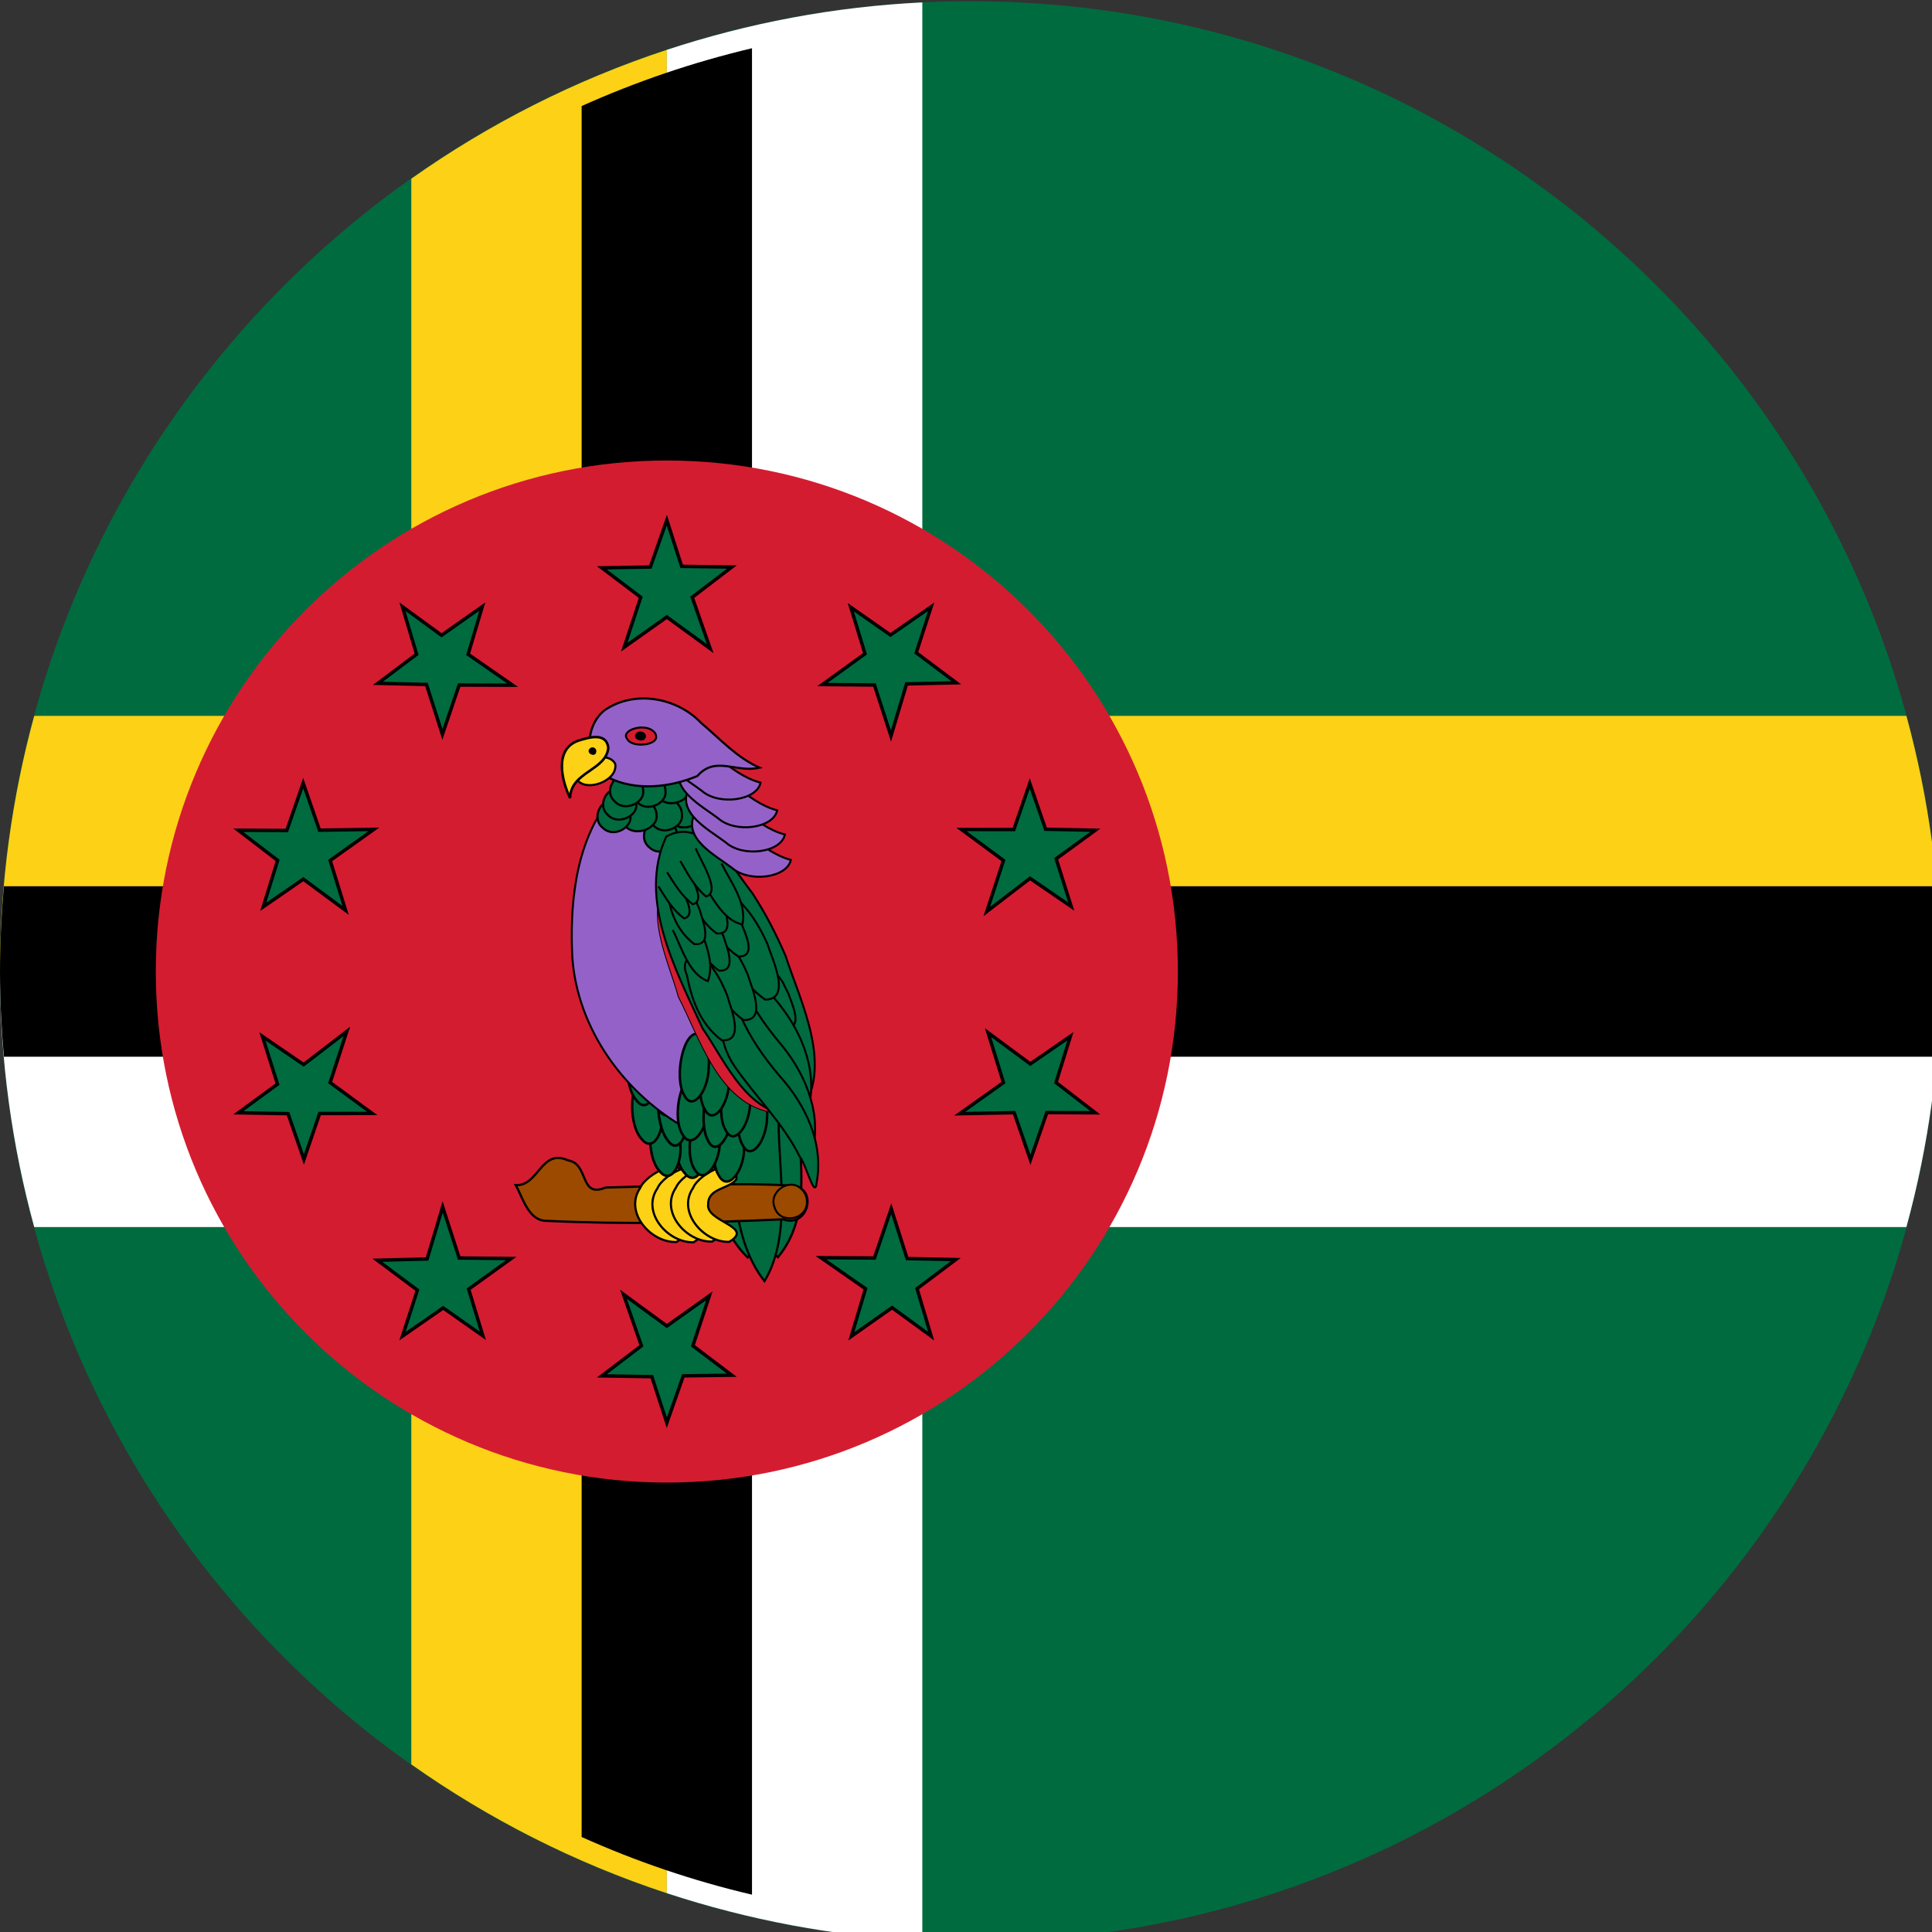 <?xml version="1.0" encoding="UTF-8"?>
<!-- Created by grConvert v0.1-0 -->
<svg xmlns="http://www.w3.org/2000/svg" xmlns:xlink="http://www.w3.org/1999/xlink" width="56pt" height="56pt" viewBox="0 0 56 56" version="1.1">
<rect x="0" y="0" width="56" height="56" fill="#333333" stroke="none"/>
<g id="surface84">
<path style=" stroke:none;fill-rule:nonzero;fill:rgb(0%,41.961%,24.706%);fill-opacity:1;" d="M 28.125 0.035 C 12.594 0.035 0 12.629 0 28.16 C 0 43.695 12.594 56.285 28.125 56.285 C 43.656 56.285 56.25 43.695 56.25 28.16 C 56.25 12.629 43.656 0.035 28.125 0.035 Z M 28.125 0.035 "/>
<path style=" stroke:none;fill-rule:nonzero;fill:rgb(98.824%,81.961%,8.627%);fill-opacity:1;" d="M 19.328 1.445 C 16.66 2.324 14.172 3.59 11.922 5.18 L 11.922 51.141 C 14.172 52.73 16.66 53.996 19.328 54.875 Z M 19.328 1.445 "/>
<path style=" stroke:none;fill-rule:nonzero;fill:rgb(98.824%,81.961%,8.627%);fill-opacity:1;" d="M 0.992 20.75 C 0.348 23.113 0 25.594 0 28.16 L 56.25 28.16 C 56.25 25.594 55.902 23.113 55.258 20.75 Z M 0.992 20.75 "/>
<path style=" stroke:none;fill-rule:nonzero;fill:rgb(100%,100%,100%);fill-opacity:1;" d="M 26.734 0.07 C 24.16 0.195 21.676 0.672 19.328 1.445 L 19.328 54.875 C 21.676 55.645 24.16 56.125 26.734 56.25 Z M 26.734 0.07 "/>
<path style=" stroke:none;fill-rule:nonzero;fill:rgb(100%,100%,100%);fill-opacity:1;" d="M 0 28.16 C 0 30.727 0.348 33.207 0.992 35.566 L 55.258 35.566 C 55.902 33.207 56.25 30.727 56.25 28.16 Z M 0 28.16 "/>
<path style=" stroke:none;fill-rule:nonzero;fill:rgb(0%,0%,0%);fill-opacity:1;" d="M 21.797 1.398 C 20.082 1.805 18.434 2.367 16.859 3.074 L 16.859 53.246 C 18.434 53.953 20.082 54.516 21.797 54.918 Z M 21.797 1.398 "/>
<path style=" stroke:none;fill-rule:nonzero;fill:rgb(0%,0%,0%);fill-opacity:1;" d="M 0.113 25.688 C 0.043 26.504 0 27.328 0 28.16 C 0 28.992 0.043 29.812 0.113 30.629 L 56.137 30.629 C 56.207 29.812 56.25 28.992 56.25 28.16 C 56.25 27.328 56.207 26.504 56.137 25.688 Z M 0.113 25.688 "/>
<path style=" stroke:none;fill-rule:nonzero;fill:rgb(83.137%,10.98%,18.824%);fill-opacity:1;" d="M 34.141 28.16 C 34.141 36.34 27.508 42.973 19.328 42.973 C 11.148 42.973 4.516 36.34 4.516 28.16 C 4.516 19.977 11.148 13.348 19.328 13.348 C 27.508 13.348 34.141 19.977 34.141 28.16 Z M 34.141 28.16 "/>
<path style="fill-rule:nonzero;fill:rgb(0%,41.961%,24.706%);fill-opacity:1;stroke-width:1;stroke-linecap:butt;stroke-linejoin:miter;stroke:rgb(0%,0%,0%);stroke-opacity:1;stroke-miterlimit:4;" d="M -4.824 -118.418 L 0.001 -132.144 L 4.352 -118.616 L 19.027 -118.418 L 7.438 -109.558 L 12.698 -94.527 L 0.001 -103.783 L -12.459 -94.962 L -7.633 -109.558 L -19.025 -118.181 Z M -4.824 -118.418 " transform="matrix(0.099,0,0,0.099,19.328,28.159)"/>
<path style="fill-rule:nonzero;fill:rgb(0%,41.961%,24.706%);fill-opacity:1;stroke-width:1;stroke-linecap:butt;stroke-linejoin:miter;stroke:rgb(0%,0%,0%);stroke-opacity:1;stroke-miterlimit:4;" d="M -4.827 -118.398 L -0.001 -132.124 L 4.389 -118.636 L 19.025 -118.398 L 7.435 -109.577 L 12.696 -94.507 L -0.001 -103.802 L -12.461 -94.942 L -7.635 -109.577 L -19.027 -118.2 Z M -4.827 -118.398 " transform="matrix(-0.099,0,0,-0.099,19.328,28.159)"/>
<path style="fill-rule:nonzero;fill:rgb(0%,41.961%,24.706%);fill-opacity:1;stroke-width:1;stroke-linecap:butt;stroke-linejoin:miter;stroke:rgb(0%,0%,0%);stroke-opacity:1;stroke-miterlimit:4;" d="M -4.825 -118.421 L -0.02 -132.13 L 4.356 -118.637 L 19.045 -118.407 L 7.423 -109.571 L 12.685 -94.522 L -0.008 -103.782 L -12.453 -94.935 L -7.642 -109.579 L -19.023 -118.178 Z M -4.825 -118.421 " transform="matrix(0.08,0.058,-0.058,0.08,19.328,28.159)"/>
<path style="fill-rule:nonzero;fill:rgb(0%,41.961%,24.706%);fill-opacity:1;stroke-width:1;stroke-linecap:butt;stroke-linejoin:miter;stroke:rgb(0%,0%,0%);stroke-opacity:1;stroke-miterlimit:4;" d="M -4.816 -118.403 L -0.011 -132.113 L 4.366 -118.62 L 19.031 -118.421 L 7.432 -109.554 L 12.695 -94.504 L -0.021 -103.796 L -12.466 -94.95 L -7.632 -109.561 L -19.037 -118.192 Z M -4.816 -118.403 " transform="matrix(-0.08,-0.058,0.058,-0.08,19.328,28.159)"/>
<path style="fill-rule:nonzero;fill:rgb(0%,41.961%,24.706%);fill-opacity:1;stroke-width:1;stroke-linecap:butt;stroke-linejoin:miter;stroke:rgb(0%,0%,0%);stroke-opacity:1;stroke-miterlimit:4;" d="M -4.817 -118.395 L 0.02 -132.129 L 4.363 -118.615 L 19.025 -118.426 L 7.409 -109.556 L 12.664 -94.498 L 0.01 -103.809 L -12.47 -94.97 L -7.652 -109.542 L -19.025 -118.187 Z M -4.817 -118.395 " transform="matrix(0.031,0.094,-0.094,0.031,19.328,28.159)"/>
<path style="fill-rule:nonzero;fill:rgb(0%,41.961%,24.706%);fill-opacity:1;stroke-width:1;stroke-linecap:butt;stroke-linejoin:miter;stroke:rgb(0%,0%,0%);stroke-opacity:1;stroke-miterlimit:4;" d="M -4.799 -118.386 L 0 -132.132 L 4.381 -118.606 L 19.043 -118.417 L 7.427 -109.548 L 12.682 -94.489 L -0.01 -103.812 L -12.451 -94.962 L -7.659 -109.583 L -19.007 -118.178 Z M -4.799 -118.386 " transform="matrix(-0.031,-0.094,0.094,-0.031,19.328,28.159)"/>
<path style="fill-rule:nonzero;fill:rgb(0%,41.961%,24.706%);fill-opacity:1;stroke-width:1;stroke-linecap:butt;stroke-linejoin:miter;stroke:rgb(0%,0%,0%);stroke-opacity:1;stroke-miterlimit:4;" d="M -4.821 -118.424 L -0.001 -132.135 L 4.387 -118.629 L 19.02 -118.393 L 7.42 -109.55 L 12.685 -94.499 L 0.009 -103.815 L -12.455 -94.94 L -7.64 -109.564 L -19.008 -118.182 Z M -4.821 -118.424 " transform="matrix(-0.031,0.094,-0.094,-0.031,19.328,28.159)"/>
<path style="fill-rule:nonzero;fill:rgb(0%,41.961%,24.706%);fill-opacity:1;stroke-width:1;stroke-linecap:butt;stroke-linejoin:miter;stroke:rgb(0%,0%,0%);stroke-opacity:1;stroke-miterlimit:4;" d="M -4.801 -118.428 L -0.019 -132.126 L 4.369 -118.621 L 19.04 -118.397 L 7.44 -109.554 L 12.667 -94.491 L -0.009 -103.806 L -12.472 -94.932 L -7.658 -109.556 L -19.026 -118.173 Z M -4.801 -118.428 " transform="matrix(0.031,-0.094,0.094,0.031,19.328,28.159)"/>
<path style="fill-rule:nonzero;fill:rgb(0%,41.961%,24.706%);fill-opacity:1;stroke-width:1;stroke-linecap:butt;stroke-linejoin:miter;stroke:rgb(0%,0%,0%);stroke-opacity:1;stroke-miterlimit:4;" d="M -4.815 -118.409 L 0.008 -132.114 L 4.383 -118.62 L 18.999 -118.414 L 7.432 -109.559 L 12.677 -94.503 L 0.019 -103.798 L -12.458 -94.968 L -7.632 -109.552 L -19.022 -118.169 Z M -4.815 -118.409 " transform="matrix(-0.08,0.058,-0.058,-0.08,19.328,28.159)"/>
<path style="fill-rule:nonzero;fill:rgb(0%,41.961%,24.706%);fill-opacity:1;stroke-width:1;stroke-linecap:butt;stroke-linejoin:miter;stroke:rgb(0%,0%,0%);stroke-opacity:1;stroke-miterlimit:4;" d="M -4.802 -118.423 L 0.022 -132.129 L 4.397 -118.634 L 19.013 -118.429 L 7.423 -109.542 L 12.691 -94.518 L 0.01 -103.78 L -12.468 -94.951 L -7.674 -109.558 L -19.008 -118.184 Z M -4.802 -118.423 " transform="matrix(0.08,-0.058,0.058,0.08,19.328,28.159)"/>
<path style="fill-rule:nonzero;fill:rgb(0%,41.961%,24.706%);fill-opacity:1;stroke-width:0.651;stroke-linecap:butt;stroke-linejoin:miter;stroke:rgb(0%,0%,0%);stroke-opacity:1;stroke-miterlimit:4;" d="M 29.47 38.734 C 28.718 53.172 33.86 70.774 23.695 83.748 C 11.195 71.684 14.004 51.787 11.354 36.203 C 12.382 23.189 7.754 7.13 17.406 -4.42 C 29.114 5.587 26.78 25.444 29.47 38.734 Z M 29.47 38.734 " transform="matrix(0.099,0,0,0.099,19.328,28.159)"/>
<path style="fill-rule:nonzero;fill:rgb(0%,41.961%,24.706%);fill-opacity:1;stroke-width:0.669;stroke-linecap:butt;stroke-linejoin:miter;stroke:rgb(0%,0%,0%);stroke-opacity:1;stroke-miterlimit:4;" d="M 38.805 38.616 C 37.935 53.053 43.314 70.616 32.516 83.669 C 20.056 73.029 22.825 54.635 19.937 40.554 C 20.807 26.116 15.388 8.554 26.187 -4.5 C 38.528 5.429 35.996 25.285 38.805 38.616 Z M 38.805 38.616 " transform="matrix(0.099,0,0,0.099,19.328,28.159)"/>
<path style="fill-rule:nonzero;fill:rgb(0%,41.961%,24.706%);fill-opacity:1;stroke-width:0.629;stroke-linecap:butt;stroke-linejoin:miter;stroke:rgb(0%,0%,0%);stroke-opacity:1;stroke-miterlimit:4;" d="M 32.753 41.147 C 32.318 57.048 36.985 76.588 28.6 90.67 C 17.801 77.024 19.858 55.11 17.366 37.864 C 17.999 23.545 13.806 5.666 21.796 -6.794 C 31.883 4.559 30.261 26.393 32.753 41.147 Z M 32.753 41.147 " transform="matrix(0.099,0,0,0.099,19.328,28.159)"/>
<path style="fill-rule:nonzero;fill:rgb(61.176%,29.02%,0%);fill-opacity:1;stroke-width:0.657;stroke-linecap:butt;stroke-linejoin:miter;stroke:rgb(0%,0%,0%);stroke-opacity:1;stroke-miterlimit:4;" d="M -44.221 62.546 C -37.537 62.942 -36.825 51.669 -28.914 55.308 C -22.664 56.257 -25.71 66.502 -17.917 63.258 C 0.555 62.823 19.067 61.637 37.5 62.744 C 44.224 64.287 41.02 75.164 34.058 72.554 C 10.879 73.622 -12.379 74.097 -35.559 72.989 C -40.503 72.791 -42.204 66.185 -44.221 62.546 Z M -44.221 62.546 " transform="matrix(0.099,0,0,0.099,19.328,28.159)"/>
<path style="fill-rule:nonzero;fill:rgb(98.824%,81.961%,8.627%);fill-opacity:1;stroke-width:0.633;stroke-linecap:butt;stroke-linejoin:miter;stroke:rgb(0%,0%,0%);stroke-opacity:1;stroke-miterlimit:4;" d="M -3.361 68.203 C -4.112 73.385 10.365 74.769 2.81 79.199 C -4.706 79.476 -12.617 70.457 -7.791 63.377 C -5.972 59.066 5.381 53.449 4.867 60.885 C 2.612 63.891 -3.4 63.377 -3.361 68.203 Z M -3.361 68.203 " transform="matrix(0.099,0,0,0.099,19.328,28.159)"/>
<path style="fill-rule:nonzero;fill:rgb(98.824%,81.961%,8.627%);fill-opacity:1;stroke-width:0.633;stroke-linecap:butt;stroke-linejoin:miter;stroke:rgb(0%,0%,0%);stroke-opacity:1;stroke-miterlimit:4;" d="M 1.663 68.242 C 0.911 73.464 15.428 74.848 7.833 79.278 C 0.357 79.516 -7.593 70.537 -2.728 63.456 C -0.908 59.145 10.404 53.528 9.93 60.964 C 7.675 63.97 1.663 63.456 1.663 68.242 Z M 1.663 68.242 " transform="matrix(0.099,0,0,0.099,19.328,28.159)"/>
<path style="fill-rule:nonzero;fill:rgb(98.824%,81.961%,8.627%);fill-opacity:1;stroke-width:0.633;stroke-linecap:butt;stroke-linejoin:miter;stroke:rgb(0%,0%,0%);stroke-opacity:1;stroke-miterlimit:4;" d="M 7.082 68.045 C 6.33 73.266 20.807 74.65 13.252 79.08 C 5.737 79.318 -2.174 70.339 2.691 63.258 C 4.511 58.947 15.823 53.33 15.349 60.766 C 13.094 63.773 7.042 63.258 7.082 68.045 Z M 7.082 68.045 " transform="matrix(0.099,0,0,0.099,19.328,28.159)"/>
<path style="fill-rule:nonzero;fill:rgb(98.824%,81.961%,8.627%);fill-opacity:1;stroke-width:0.633;stroke-linecap:butt;stroke-linejoin:miter;stroke:rgb(0%,0%,0%);stroke-opacity:1;stroke-miterlimit:4;" d="M 12.105 68.124 C 11.354 73.345 25.87 74.69 18.276 79.16 C 10.8 79.397 2.849 70.378 7.715 63.338 C 9.534 58.986 20.847 53.37 20.372 60.846 C 18.118 63.812 12.105 63.338 12.105 68.124 Z M 12.105 68.124 " transform="matrix(0.099,0,0,0.099,19.328,28.159)"/>
<path style="fill-rule:nonzero;fill:rgb(61.176%,29.02%,0%);fill-opacity:1;stroke-width:0.565;stroke-linecap:butt;stroke-linejoin:miter;stroke:rgb(0%,0%,0%);stroke-opacity:1;stroke-miterlimit:4;" d="M 41.02 67.451 C 41.099 72.831 33.109 74.136 31.566 69.113 C 29.668 64.445 35.996 60.252 39.359 63.654 C 40.427 64.564 41.059 66.027 41.02 67.451 Z M 41.02 67.451 " transform="matrix(0.099,0,0,0.099,19.328,28.159)"/>
<path style="fill-rule:nonzero;fill:rgb(0%,41.961%,24.706%);fill-opacity:1;stroke-width:0.721;stroke-linecap:butt;stroke-linejoin:miter;stroke:rgb(0%,0%,0%);stroke-opacity:1;stroke-miterlimit:4;" d="M 11.195 50.166 C 12.224 56.613 8.664 63.338 5.262 59.066 C 1.03 54.596 1.663 40.158 6.726 41.345 C 8.98 41.978 10.76 46.091 11.195 50.166 Z M 11.195 50.166 " transform="matrix(0.099,0,0,0.099,19.328,28.159)"/>
<path style="fill-rule:nonzero;fill:rgb(0%,41.961%,24.706%);fill-opacity:1;stroke-width:0.721;stroke-linecap:butt;stroke-linejoin:miter;stroke:rgb(0%,0%,0%);stroke-opacity:1;stroke-miterlimit:4;" d="M 3.838 49.572 C 4.867 56.059 1.307 62.784 -2.095 58.472 C -6.328 54.042 -5.695 39.604 -0.632 40.752 C 1.623 41.384 3.403 45.538 3.838 49.572 Z M 3.838 49.572 " transform="matrix(0.099,0,0,0.099,19.328,28.159)"/>
<path style="fill-rule:nonzero;fill:rgb(0%,41.961%,24.706%);fill-opacity:1;stroke-width:0.721;stroke-linecap:butt;stroke-linejoin:miter;stroke:rgb(0%,0%,0%);stroke-opacity:1;stroke-miterlimit:4;" d="M -1.462 40.158 C -0.394 46.645 -3.954 53.37 -7.356 49.058 C -11.588 44.628 -10.955 30.19 -5.892 31.337 C -3.638 31.97 -1.858 36.124 -1.462 40.158 Z M -1.462 40.158 " transform="matrix(0.099,0,0,0.099,19.328,28.159)"/>
<path style="fill-rule:nonzero;fill:rgb(0%,41.961%,24.706%);fill-opacity:1;stroke-width:0.743;stroke-linecap:butt;stroke-linejoin:miter;stroke:rgb(0%,0%,0%);stroke-opacity:1;stroke-miterlimit:4;" d="M 5.855 39.763 C 6.963 46.883 3.601 54.24 0.278 49.454 C -3.677 44.667 -3.598 29.716 0.99 29.874 C 3.363 30.072 5.381 34.976 5.855 39.763 Z M 5.855 39.763 " transform="matrix(0.099,0,0,0.099,19.328,28.159)"/>
<path style="fill-rule:nonzero;fill:rgb(0%,41.961%,24.706%);fill-opacity:1;stroke-width:0.72;stroke-linecap:butt;stroke-linejoin:miter;stroke:rgb(0%,0%,0%);stroke-opacity:1;stroke-miterlimit:4;" d="M 16.14 39.881 C 17.168 46.566 13.806 53.449 10.523 49.019 C 6.409 44.391 6.884 29.478 11.789 30.705 C 13.964 31.377 15.705 35.649 16.14 39.881 Z M 16.14 39.881 " transform="matrix(0.099,0,0,0.099,19.328,28.159)"/>
<path style="fill-rule:nonzero;fill:rgb(0%,41.961%,24.706%);fill-opacity:1;stroke-width:0.72;stroke-linecap:butt;stroke-linejoin:miter;stroke:rgb(0%,0%,0%);stroke-opacity:1;stroke-miterlimit:4;" d="M 10.483 36.44 C 11.551 43.125 8.15 50.047 4.867 45.617 C 0.753 40.989 1.227 26.037 6.132 27.303 C 8.308 27.975 10.048 32.247 10.483 36.44 Z M 10.483 36.44 " transform="matrix(0.099,0,0,0.099,19.328,28.159)"/>
<path style="fill-rule:nonzero;fill:rgb(0%,41.961%,24.706%);fill-opacity:1;stroke-width:0.72;stroke-linecap:butt;stroke-linejoin:miter;stroke:rgb(0%,0%,0%);stroke-opacity:1;stroke-miterlimit:4;" d="M 3.363 31.535 C 4.392 38.22 1.03 45.142 -2.293 40.672 C -6.407 36.044 -5.892 21.132 -1.027 22.398 C 1.188 23.07 2.928 27.342 3.363 31.535 Z M 3.363 31.535 " transform="matrix(0.099,0,0,0.099,19.328,28.159)"/>
<path style="fill-rule:nonzero;fill:rgb(0%,41.961%,24.706%);fill-opacity:1;stroke-width:0.72;stroke-linecap:butt;stroke-linejoin:miter;stroke:rgb(0%,0%,0%);stroke-opacity:1;stroke-miterlimit:4;" d="M -3.242 28.569 C -2.214 35.253 -5.576 42.176 -8.899 37.706 C -13.012 33.078 -12.498 18.166 -7.633 19.392 C -5.418 20.064 -3.677 24.376 -3.242 28.569 Z M -3.242 28.569 " transform="matrix(0.099,0,0,0.099,19.328,28.159)"/>
<path style="fill-rule:nonzero;fill:rgb(58.039%,38.039%,78.824%);fill-opacity:1;stroke-width:0.575;stroke-linecap:butt;stroke-linejoin:miter;stroke:rgb(0%,0%,0%);stroke-opacity:1;stroke-miterlimit:4;" d="M -14.753 -52.678 C -26.066 -40.336 -28.281 -22.458 -27.766 -6.359 C -27.173 15.12 -13.566 34.66 4.629 45.34 C 11.551 33.553 11.828 19.154 11.433 5.824 C 9.969 -13.874 6.093 -34.285 -5.062 -50.937 C -8.305 -51.531 -11.509 -52.084 -14.753 -52.678 Z M -14.753 -52.678 " transform="matrix(0.099,0,0,0.099,19.328,28.159)"/>
<path style="fill-rule:nonzero;fill:rgb(0%,41.961%,24.706%);fill-opacity:1;stroke-width:0.721;stroke-linecap:butt;stroke-linejoin:miter;stroke:rgb(0%,0%,0%);stroke-opacity:1;stroke-miterlimit:4;" d="M 22.627 52.064 C 22.508 58.591 17.801 64.564 15.23 59.738 C 11.868 54.635 15.032 40.514 19.818 42.571 C 21.954 43.6 22.943 47.99 22.627 52.064 Z M 22.627 52.064 " transform="matrix(0.099,0,0,0.099,19.328,28.159)"/>
<path style="fill-rule:nonzero;fill:rgb(0%,41.961%,24.706%);fill-opacity:1;stroke-width:0.721;stroke-linecap:butt;stroke-linejoin:miter;stroke:rgb(0%,0%,0%);stroke-opacity:1;stroke-miterlimit:4;" d="M 15.507 50.166 C 15.388 56.732 10.681 62.705 8.11 57.879 C 4.708 52.737 7.912 38.655 12.698 40.672 C 14.795 41.74 15.823 46.091 15.507 50.166 Z M 15.507 50.166 " transform="matrix(0.099,0,0,0.099,19.328,28.159)"/>
<path style="fill-rule:nonzero;fill:rgb(0%,41.961%,24.706%);fill-opacity:1;stroke-width:0.721;stroke-linecap:butt;stroke-linejoin:miter;stroke:rgb(0%,0%,0%);stroke-opacity:1;stroke-miterlimit:4;" d="M 11.986 39.96 C 11.868 46.527 7.161 52.499 4.59 47.674 C 1.227 42.532 4.392 28.45 9.178 30.507 C 11.314 31.535 12.303 35.886 11.986 39.96 Z M 11.986 39.96 " transform="matrix(0.099,0,0,0.099,19.328,28.159)"/>
<path style="fill-rule:nonzero;fill:rgb(0%,41.961%,24.706%);fill-opacity:1;stroke-width:0.743;stroke-linecap:butt;stroke-linejoin:miter;stroke:rgb(0%,0%,0%);stroke-opacity:1;stroke-miterlimit:4;" d="M 19.225 40.87 C 19.067 48.069 14.439 54.714 12.026 49.414 C 9.02 43.995 11.749 29.281 16.219 30.269 C 18.513 30.902 19.621 36.084 19.225 40.87 Z M 19.225 40.87 " transform="matrix(0.099,0,0,0.099,19.328,28.159)"/>
<path style="fill-rule:nonzero;fill:rgb(0%,41.961%,24.706%);fill-opacity:1;stroke-width:0.72;stroke-linecap:butt;stroke-linejoin:miter;stroke:rgb(0%,0%,0%);stroke-opacity:1;stroke-miterlimit:4;" d="M 29.351 42.808 C 29.193 49.572 24.644 55.782 22.192 50.799 C 18.948 45.498 22.113 30.902 26.701 32.999 C 28.718 34.067 29.668 38.576 29.351 42.808 Z M 29.351 42.808 " transform="matrix(0.099,0,0,0.099,19.328,28.159)"/>
<path style="fill-rule:nonzero;fill:rgb(0%,41.961%,24.706%);fill-opacity:1;stroke-width:0.72;stroke-linecap:butt;stroke-linejoin:miter;stroke:rgb(0%,0%,0%);stroke-opacity:1;stroke-miterlimit:4;" d="M 24.407 38.457 C 24.249 45.221 19.66 51.392 17.208 46.447 C 14.004 41.147 17.168 26.551 21.757 28.648 C 23.774 29.716 24.723 34.225 24.407 38.457 Z M 24.407 38.457 " transform="matrix(0.099,0,0,0.099,19.328,28.159)"/>
<path style="fill-rule:nonzero;fill:rgb(0%,41.961%,24.706%);fill-opacity:1;stroke-width:0.72;stroke-linecap:butt;stroke-linejoin:miter;stroke:rgb(0%,0%,0%);stroke-opacity:1;stroke-miterlimit:4;" d="M 18.236 32.326 C 18.078 39.09 13.529 45.3 11.077 40.316 C 7.873 35.056 10.998 20.46 15.586 22.556 C 17.643 23.585 18.592 28.133 18.236 32.326 Z M 18.236 32.326 " transform="matrix(0.099,0,0,0.099,19.328,28.159)"/>
<path style="fill-rule:nonzero;fill:rgb(0%,41.961%,24.706%);fill-opacity:1;stroke-width:0.72;stroke-linecap:butt;stroke-linejoin:miter;stroke:rgb(0%,0%,0%);stroke-opacity:1;stroke-miterlimit:4;" d="M 12.263 28.213 C 12.145 34.976 7.556 41.187 5.104 36.242 C 1.9 30.942 5.025 16.346 9.613 18.442 C 11.67 19.51 12.619 24.02 12.263 28.213 Z M 12.263 28.213 " transform="matrix(0.099,0,0,0.099,19.328,28.159)"/>
<path style="fill-rule:nonzero;fill:rgb(83.137%,10.98%,18.824%);fill-opacity:1;stroke-width:0.26;stroke-linecap:butt;stroke-linejoin:miter;stroke:rgb(0%,0%,0%);stroke-opacity:1;stroke-miterlimit:4;" d="M 27.888 1.988 C 31.487 13.815 40.783 30.428 31.289 41.345 C 15.309 39.13 9.653 19.51 3.363 7.407 C 0.436 -3.432 -7.633 -18.739 1.386 -28.43 C 15.586 -27.718 22.31 -7.901 27.888 1.988 Z M 27.888 1.988 " transform="matrix(0.099,0,0,0.099,19.328,28.159)"/>
<path style="fill-rule:nonzero;fill:rgb(0%,41.961%,24.706%);fill-opacity:1;stroke-width:0.628;stroke-linecap:butt;stroke-linejoin:miter;stroke:rgb(0%,0%,0%);stroke-opacity:1;stroke-miterlimit:4;" d="M 12.224 -29.103 C 12.738 -25.701 6.726 -22.734 3.284 -25.622 C -0.908 -28.47 2.454 -35.273 8.506 -33.731 C 10.958 -33.019 12.263 -30.962 12.224 -29.103 Z M 12.224 -29.103 " transform="matrix(0.099,0,0,0.099,19.328,28.159)"/>
<path style="fill-rule:nonzero;fill:rgb(0%,41.961%,24.706%);fill-opacity:1;stroke-width:0.628;stroke-linecap:butt;stroke-linejoin:miter;stroke:rgb(0%,0%,0%);stroke-opacity:1;stroke-miterlimit:4;" d="M 15.705 -35.867 C 16.179 -32.465 10.8 -29.459 7.715 -32.346 C 3.957 -35.155 6.963 -41.998 12.382 -40.455 C 14.597 -39.743 15.784 -37.726 15.705 -35.867 Z M 15.705 -35.867 " transform="matrix(0.099,0,0,0.099,19.328,28.159)"/>
<path style="fill-rule:nonzero;fill:rgb(0%,41.961%,24.706%);fill-opacity:1;stroke-width:0.628;stroke-linecap:butt;stroke-linejoin:miter;stroke:rgb(0%,0%,0%);stroke-opacity:1;stroke-miterlimit:4;" d="M 9.218 -35.985 C 9.653 -32.584 4.273 -29.577 1.188 -32.465 C -2.57 -35.273 0.436 -42.116 5.895 -40.574 C 8.071 -39.862 9.257 -37.844 9.218 -35.985 Z M 9.218 -35.985 " transform="matrix(0.099,0,0,0.099,19.328,28.159)"/>
<path style="fill-rule:nonzero;fill:rgb(0%,41.961%,24.706%);fill-opacity:1;stroke-width:0.628;stroke-linecap:butt;stroke-linejoin:miter;stroke:rgb(0%,0%,0%);stroke-opacity:1;stroke-miterlimit:4;" d="M 10.879 -40.89 C 11.393 -37.488 5.104 -34.799 2.137 -37.924 C -1.502 -40.811 2.375 -47.061 7.833 -45.083 C 9.851 -44.292 10.918 -42.512 10.879 -40.89 Z M 10.879 -40.89 " transform="matrix(0.099,0,0,0.099,19.328,28.159)"/>
<path style="fill-rule:nonzero;fill:rgb(0%,41.961%,24.706%);fill-opacity:1;stroke-width:0.628;stroke-linecap:butt;stroke-linejoin:miter;stroke:rgb(0%,0%,0%);stroke-opacity:1;stroke-miterlimit:4;" d="M 10.286 -46.547 C 10.839 -43.145 4.55 -40.416 1.544 -43.58 C -2.095 -46.467 1.781 -52.717 7.279 -50.7 C 9.297 -49.909 10.325 -48.168 10.286 -46.547 Z M 10.286 -46.547 " transform="matrix(0.099,0,0,0.099,19.328,28.159)"/>
<path style="fill-rule:nonzero;fill:rgb(0%,41.961%,24.706%);fill-opacity:1;stroke-width:0.628;stroke-linecap:butt;stroke-linejoin:miter;stroke:rgb(0%,0%,0%);stroke-opacity:1;stroke-miterlimit:4;" d="M 2.968 -39.783 C 3.403 -36.381 -1.976 -33.375 -5.022 -36.262 C -8.78 -39.11 -5.774 -45.914 -0.355 -44.371 C 1.86 -43.659 3.047 -41.642 2.968 -39.783 Z M 2.968 -39.783 " transform="matrix(0.099,0,0,0.099,19.328,28.159)"/>
<path style="fill-rule:nonzero;fill:rgb(0%,41.961%,24.706%);fill-opacity:1;stroke-width:0.628;stroke-linecap:butt;stroke-linejoin:miter;stroke:rgb(0%,0%,0%);stroke-opacity:1;stroke-miterlimit:4;" d="M 4.431 -45.874 C 4.946 -42.314 -1.067 -39.466 -3.915 -42.789 C -7.396 -45.755 -3.677 -52.282 1.544 -50.225 C 3.482 -49.395 4.471 -47.575 4.431 -45.874 Z M 4.431 -45.874 " transform="matrix(0.099,0,0,0.099,19.328,28.159)"/>
<path style="fill-rule:nonzero;fill:rgb(0%,41.961%,24.706%);fill-opacity:1;stroke-width:0.628;stroke-linecap:butt;stroke-linejoin:miter;stroke:rgb(0%,0%,0%);stroke-opacity:1;stroke-miterlimit:4;" d="M -3.005 -45.716 C -2.491 -42.314 -8.464 -39.308 -11.905 -42.235 C -16.137 -45.044 -12.775 -51.887 -6.723 -50.344 C -4.271 -49.592 -2.926 -47.575 -3.005 -45.716 Z M -3.005 -45.716 " transform="matrix(0.099,0,0,0.099,19.328,28.159)"/>
<path style="fill-rule:nonzero;fill:rgb(0%,41.961%,24.706%);fill-opacity:1;stroke-width:0.628;stroke-linecap:butt;stroke-linejoin:miter;stroke:rgb(0%,0%,0%);stroke-opacity:1;stroke-miterlimit:4;" d="M 6.607 -53.627 C 7.121 -50.225 0.832 -47.496 -2.135 -50.66 C -5.774 -53.548 -1.897 -59.758 3.601 -57.78 C 5.579 -56.989 6.647 -55.249 6.607 -53.627 Z M 6.607 -53.627 " transform="matrix(0.099,0,0,0.099,19.328,28.159)"/>
<path style="fill-rule:nonzero;fill:rgb(0%,41.961%,24.706%);fill-opacity:1;stroke-width:0.628;stroke-linecap:butt;stroke-linejoin:miter;stroke:rgb(0%,0%,0%);stroke-opacity:1;stroke-miterlimit:4;" d="M -0.394 -52.757 C 0.12 -49.197 -5.892 -46.388 -8.74 -49.671 C -12.221 -52.678 -8.503 -59.165 -3.242 -57.108 C -1.344 -56.277 -0.355 -54.458 -0.394 -52.757 Z M -0.394 -52.757 " transform="matrix(0.099,0,0,0.099,19.328,28.159)"/>
<path style="fill-rule:nonzero;fill:rgb(0%,41.961%,24.706%);fill-opacity:1;stroke-width:0.628;stroke-linecap:butt;stroke-linejoin:miter;stroke:rgb(0%,0%,0%);stroke-opacity:1;stroke-miterlimit:4;" d="M -10.639 -45.479 C -10.204 -42.077 -15.583 -39.071 -18.629 -41.958 C -22.387 -44.767 -19.381 -51.61 -13.962 -50.067 C -11.747 -49.355 -10.599 -47.338 -10.639 -45.479 Z M -10.639 -45.479 " transform="matrix(0.099,0,0,0.099,19.328,28.159)"/>
<path style="fill-rule:nonzero;fill:rgb(0%,41.961%,24.706%);fill-opacity:1;stroke-width:0.628;stroke-linecap:butt;stroke-linejoin:miter;stroke:rgb(0%,0%,0%);stroke-opacity:1;stroke-miterlimit:4;" d="M -8.938 -48.999 C -8.424 -45.479 -14.476 -42.631 -17.324 -45.914 C -20.765 -48.92 -17.087 -55.407 -11.826 -53.35 C -9.927 -52.519 -8.899 -50.7 -8.938 -48.999 Z M -8.938 -48.999 " transform="matrix(0.099,0,0,0.099,19.328,28.159)"/>
<path style="fill-rule:nonzero;fill:rgb(0%,41.961%,24.706%);fill-opacity:1;stroke-width:0.628;stroke-linecap:butt;stroke-linejoin:miter;stroke:rgb(0%,0%,0%);stroke-opacity:1;stroke-miterlimit:4;" d="M -6.921 -52.955 C -6.407 -49.395 -12.419 -46.547 -15.267 -49.83 C -18.748 -52.836 -15.03 -59.362 -9.769 -57.266 C -7.87 -56.475 -6.881 -54.655 -6.921 -52.955 Z M -6.921 -52.955 " transform="matrix(0.099,0,0,0.099,19.328,28.159)"/>
<path style="fill-rule:nonzero;fill:rgb(0%,41.961%,24.706%);fill-opacity:1;stroke-width:0.575;stroke-linecap:butt;stroke-linejoin:miter;stroke:rgb(0%,0%,0%);stroke-opacity:1;stroke-miterlimit:4;" d="M 34.731 -4.658 C 39.359 9.503 49.01 28.133 38.805 41.622 C 24.288 43.837 16.931 25.879 10.483 16.702 C 2.612 -0.425 -8.622 -21.271 -0.157 -39.506 C 10.8 -45.637 19.739 -29.696 25.04 -22.932 C 28.837 -17.118 32.001 -10.987 34.731 -4.658 Z M 34.731 -4.658 " transform="matrix(0.099,0,0,0.099,19.328,28.159)"/>
<path style="fill-rule:nonzero;fill:rgb(0%,41.961%,24.706%);fill-opacity:1;stroke-width:0.575;stroke-linecap:butt;stroke-linejoin:miter;stroke:rgb(0%,0%,0%);stroke-opacity:1;stroke-miterlimit:4;" d="M 35.601 6.497 C 36.432 8.989 39.754 15.753 35.72 16.465 C 30.973 13.221 28.56 6.892 28.125 1.236 C 28.718 -3.867 33.742 2.027 34.454 4.242 C 34.849 4.954 35.245 5.745 35.601 6.497 Z M 35.601 6.497 " transform="matrix(0.099,0,0,0.099,19.328,28.159)"/>
<path style="fill-rule:nonzero;fill:rgb(0%,41.961%,24.706%);fill-opacity:1;stroke-width:0.575;stroke-linecap:butt;stroke-linejoin:miter;stroke:rgb(0%,0%,0%);stroke-opacity:1;stroke-miterlimit:4;" d="M 31.448 7.802 C 38.844 16.386 44.066 27.777 41.692 39.288 C 41.099 44.549 38.647 33.553 36.906 31.614 C 32.239 21.646 24.367 13.775 18.315 4.717 C 13.331 -2.917 13.648 -12.529 16.535 -20.836 C 17.722 -21.746 18.711 -12.964 20.372 -10.156 C 23.022 -3.59 27.017 2.344 31.448 7.802 Z M 31.448 7.802 " transform="matrix(0.099,0,0,0.099,19.328,28.159)"/>
<path style="fill-rule:nonzero;fill:rgb(0%,41.961%,24.706%);fill-opacity:1;stroke-width:0.575;stroke-linecap:butt;stroke-linejoin:miter;stroke:rgb(0%,0%,0%);stroke-opacity:1;stroke-miterlimit:4;" d="M 32.634 20.381 C 40.031 28.964 45.213 40.396 42.839 51.867 C 42.246 57.127 39.794 46.171 38.053 44.232 C 33.386 34.265 25.514 26.393 19.502 17.295 C 14.478 9.661 14.834 0.089 17.682 -8.257 C 18.869 -9.167 19.858 -0.346 21.519 2.462 C 24.169 9.028 28.165 14.962 32.634 20.381 Z M 32.634 20.381 " transform="matrix(0.099,0,0,0.099,19.328,28.159)"/>
<path style="fill-rule:nonzero;fill:rgb(0%,41.961%,24.706%);fill-opacity:1;stroke-width:0.575;stroke-linecap:butt;stroke-linejoin:miter;stroke:rgb(0%,0%,0%);stroke-opacity:1;stroke-miterlimit:4;" d="M 32.99 30.546 C 40.585 38.972 46.004 50.245 43.868 61.795 C 43.354 67.095 40.703 56.178 38.924 54.24 C 34.058 44.391 25.989 36.677 19.818 27.738 C 14.676 20.222 14.795 10.611 17.485 2.225 C 18.671 1.276 19.818 10.057 21.559 12.865 C 24.328 19.352 28.441 25.206 32.99 30.546 Z M 32.99 30.546 " transform="matrix(0.099,0,0,0.099,19.328,28.159)"/>
<path style="fill-rule:nonzero;fill:rgb(0%,41.961%,24.706%);fill-opacity:1;stroke-width:0.575;stroke-linecap:butt;stroke-linejoin:miter;stroke:rgb(0%,0%,0%);stroke-opacity:1;stroke-miterlimit:4;" d="M 29.351 -8.297 C 30.775 -3.906 36.669 8.237 28.797 8.237 C 20.886 2.779 17.643 -6.438 15.586 -14.467 C 13.094 -19.095 17.406 -26.057 22.192 -19.57 C 25.356 -16.208 27.532 -12.252 29.351 -8.297 Z M 29.351 -8.297 " transform="matrix(0.099,0,0,0.099,19.328,28.159)"/>
<path style="fill-rule:nonzero;fill:rgb(0%,41.961%,24.706%);fill-opacity:1;stroke-width:0.575;stroke-linecap:butt;stroke-linejoin:miter;stroke:rgb(0%,0%,0%);stroke-opacity:1;stroke-miterlimit:4;" d="M 23.695 0.92 C 24.763 4.519 29.391 14.566 22.429 14.21 C 15.665 9.384 13.252 1.79 11.789 -4.737 C 9.02 -10.631 16.338 -13.36 19.344 -6.833 C 21.203 -4.381 22.587 -1.731 23.695 0.92 Z M 23.695 0.92 " transform="matrix(0.099,0,0,0.099,19.328,28.159)"/>
<path style="fill-rule:nonzero;fill:rgb(0%,41.961%,24.706%);fill-opacity:1;stroke-width:0.575;stroke-linecap:butt;stroke-linejoin:miter;stroke:rgb(0%,0%,0%);stroke-opacity:1;stroke-miterlimit:4;" d="M 17.643 6.892 C 18.632 10.531 23.062 20.697 16.1 20.143 C 9.455 15.238 7.161 7.565 5.855 0.999 C 3.205 -4.935 10.602 -7.506 13.45 -0.94 C 15.27 1.552 16.575 4.242 17.643 6.892 Z M 17.643 6.892 " transform="matrix(0.099,0,0,0.099,19.328,28.159)"/>
<path style="fill-rule:nonzero;fill:rgb(0%,41.961%,24.706%);fill-opacity:1;stroke-width:0.575;stroke-linecap:butt;stroke-linejoin:miter;stroke:rgb(0%,0%,0%);stroke-opacity:1;stroke-miterlimit:4;" d="M 21.717 -14.388 C 22.666 -11.699 26.622 -4.223 20.965 -4.381 C 14.953 -8.257 12.58 -14.586 11.749 -19.966 C 10.642 -25.543 18.236 -22.102 19.225 -18.621 C 20.214 -17.236 21.045 -15.852 21.717 -14.388 Z M 21.717 -14.388 " transform="matrix(0.099,0,0,0.099,19.328,28.159)"/>
<path style="fill-rule:nonzero;fill:rgb(0%,41.961%,24.706%);fill-opacity:1;stroke-width:0.575;stroke-linecap:butt;stroke-linejoin:miter;stroke:rgb(0%,0%,0%);stroke-opacity:1;stroke-miterlimit:4;" d="M 16.614 -10.235 C 17.406 -7.506 20.847 0.208 15.23 -0.267 C 9.455 -4.5 7.517 -10.907 7.003 -16.366 C 6.211 -21.983 13.608 -18.106 14.399 -14.586 C 15.27 -13.162 16.021 -11.699 16.614 -10.235 Z M 16.614 -10.235 " transform="matrix(0.099,0,0,0.099,19.328,28.159)"/>
<path style="fill-rule:nonzero;fill:rgb(0%,41.961%,24.706%);fill-opacity:1;stroke-width:0.575;stroke-linecap:butt;stroke-linejoin:miter;stroke:rgb(0%,0%,0%);stroke-opacity:1;stroke-miterlimit:4;" d="M 8.624 -15.773 C 10.483 -9.919 14.281 -3.234 12.026 2.818 C 6.409 0.801 4.352 -7.11 1.742 -12.134 " transform="matrix(0.099,0,0,0.099,19.328,28.159)"/>
<path style="fill-rule:nonzero;fill:rgb(0%,41.961%,24.706%);fill-opacity:1;stroke-width:0.575;stroke-linecap:butt;stroke-linejoin:miter;stroke:rgb(0%,0%,0%);stroke-opacity:1;stroke-miterlimit:4;" d="M 15.982 -21.113 C 16.773 -18.344 20.253 -10.67 14.597 -11.145 C 8.822 -15.377 6.884 -21.785 6.37 -27.244 C 5.618 -32.821 12.975 -28.984 13.766 -25.464 C 14.676 -24.04 15.388 -22.576 15.982 -21.113 Z M 15.982 -21.113 " transform="matrix(0.099,0,0,0.099,19.328,28.159)"/>
<path style="fill-rule:nonzero;fill:rgb(0%,41.961%,24.706%);fill-opacity:1;stroke-width:0.575;stroke-linecap:butt;stroke-linejoin:miter;stroke:rgb(0%,0%,0%);stroke-opacity:1;stroke-miterlimit:4;" d="M 9.653 -17.948 C 10.365 -15.219 13.687 -7.466 8.031 -8.02 C 2.375 -12.371 0.555 -18.818 0.199 -24.277 C -0.473 -29.894 6.844 -25.899 7.517 -22.378 C 8.387 -20.915 9.099 -19.451 9.653 -17.948 Z M 9.653 -17.948 " transform="matrix(0.099,0,0,0.099,19.328,28.159)"/>
<path style="fill-rule:nonzero;fill:rgb(0%,41.961%,24.706%);fill-opacity:1;stroke-width:0.575;stroke-linecap:butt;stroke-linejoin:miter;stroke:rgb(0%,0%,0%);stroke-opacity:1;stroke-miterlimit:4;" d="M 2.019 -28.351 C 3.403 -25.187 9.495 -16.603 5.064 -15.535 C 1.781 -17.948 -0.355 -21.548 -2.451 -24.91 " transform="matrix(0.099,0,0,0.099,19.328,28.159)"/>
<path style="fill-rule:nonzero;fill:rgb(0%,41.961%,24.706%);fill-opacity:1;stroke-width:0.575;stroke-linecap:butt;stroke-linejoin:miter;stroke:rgb(0%,0%,0%);stroke-opacity:1;stroke-miterlimit:4;" d="M 4.59 -32.505 C 5.935 -29.301 12.066 -20.757 7.596 -19.689 C 4.352 -22.062 2.216 -25.701 0.08 -29.063 " transform="matrix(0.099,0,0,0.099,19.328,28.159)"/>
<path style="fill-rule:nonzero;fill:rgb(0%,41.961%,24.706%);fill-opacity:1;stroke-width:0.575;stroke-linecap:butt;stroke-linejoin:miter;stroke:rgb(0%,0%,0%);stroke-opacity:1;stroke-miterlimit:4;" d="M 16.021 -31.595 C 18.75 -26.136 23.457 -20.084 22.152 -13.795 C 16.338 -14.863 13.094 -22.418 9.771 -26.927 " transform="matrix(0.099,0,0,0.099,19.328,28.159)"/>
<path style="fill-rule:nonzero;fill:rgb(0%,41.961%,24.706%);fill-opacity:1;stroke-width:0.575;stroke-linecap:butt;stroke-linejoin:miter;stroke:rgb(0%,0%,0%);stroke-opacity:1;stroke-miterlimit:4;" d="M 8.466 -36.064 C 9.811 -32.505 15.982 -23.288 11.512 -21.943 C 8.189 -24.673 6.093 -28.628 3.957 -32.346 " transform="matrix(0.099,0,0,0.099,19.328,28.159)"/>
<path style="fill-rule:nonzero;fill:rgb(58.039%,38.039%,78.824%);fill-opacity:1;stroke-width:0.591;stroke-linecap:butt;stroke-linejoin:miter;stroke:rgb(0%,0%,0%);stroke-opacity:1;stroke-miterlimit:4;" d="M 8.11 -46.072 C 4.669 -38.912 14.202 -34.047 19.027 -30.369 C 24.051 -25.899 35.245 -27.402 36.313 -32.663 C 26.899 -35.194 21.005 -44.648 11.512 -47.061 C 10.325 -47.219 9.02 -46.982 8.11 -46.072 Z M 8.11 -46.072 " transform="matrix(0.099,0,0,0.099,19.328,28.159)"/>
<path style="fill-rule:nonzero;fill:rgb(58.039%,38.039%,78.824%);fill-opacity:1;stroke-width:0.591;stroke-linecap:butt;stroke-linejoin:miter;stroke:rgb(0%,0%,0%);stroke-opacity:1;stroke-miterlimit:4;" d="M 6.37 -53.469 C 2.889 -46.309 12.461 -41.444 17.287 -37.765 C 22.271 -33.296 33.504 -34.799 34.572 -40.099 C 25.119 -42.591 19.265 -52.084 9.771 -54.458 C 8.585 -54.616 7.24 -54.379 6.37 -53.469 Z M 6.37 -53.469 " transform="matrix(0.099,0,0,0.099,19.328,28.159)"/>
<path style="fill-rule:nonzero;fill:rgb(58.039%,38.039%,78.824%);fill-opacity:1;stroke-width:0.591;stroke-linecap:butt;stroke-linejoin:miter;stroke:rgb(0%,0%,0%);stroke-opacity:1;stroke-miterlimit:4;" d="M 4.115 -60.589 C 0.674 -53.429 10.206 -48.524 15.032 -44.846 C 20.056 -40.376 31.25 -41.919 32.318 -47.179 C 22.904 -49.671 17.01 -59.165 7.517 -61.538 C 6.33 -61.696 5.025 -61.459 4.115 -60.589 Z M 4.115 -60.589 " transform="matrix(0.099,0,0,0.099,19.328,28.159)"/>
<path style="fill-rule:nonzero;fill:rgb(58.039%,38.039%,78.824%);fill-opacity:1;stroke-width:0.591;stroke-linecap:butt;stroke-linejoin:miter;stroke:rgb(0%,0%,0%);stroke-opacity:1;stroke-miterlimit:4;" d="M -0.75 -68.697 C -4.231 -61.538 5.341 -56.633 10.167 -52.955 C 15.151 -48.485 26.385 -50.027 27.453 -55.288 C 17.999 -57.78 12.105 -67.273 2.612 -69.647 C 1.425 -69.805 0.12 -69.568 -0.75 -68.697 Z M -0.75 -68.697 " transform="matrix(0.099,0,0,0.099,19.328,28.159)"/>
<path style="fill-rule:nonzero;fill:rgb(58.039%,38.039%,78.824%);fill-opacity:1;stroke-width:0.628;stroke-linecap:butt;stroke-linejoin:miter;stroke:rgb(0%,0%,0%);stroke-opacity:1;stroke-miterlimit:4;" d="M -18.273 -76.45 C -9.532 -82.502 2.928 -80.287 10.088 -72.732 C 15.546 -68.144 20.491 -62.606 27.136 -59.679 C 20.412 -58.018 14.241 -63.318 8.941 -57.226 C 0.832 -53.864 -9.057 -52.757 -17.126 -56.791 C -24.325 -60.589 -24.246 -71.625 -18.273 -76.45 Z M -18.273 -76.45 " transform="matrix(0.099,0,0,0.099,19.328,28.159)"/>
<path style="fill-rule:nonzero;fill:rgb(83.137%,10.98%,18.824%);fill-opacity:1;stroke-width:0.572;stroke-linecap:butt;stroke-linejoin:miter;stroke:rgb(0%,0%,0%);stroke-opacity:1;stroke-miterlimit:4;" d="M -3.124 -68.816 C -2.768 -66.166 -10.243 -65.414 -11.588 -68.065 C -13.645 -70.557 -6.881 -72.811 -4.033 -70.438 C -3.44 -69.963 -3.124 -69.409 -3.124 -68.816 Z M -3.124 -68.816 " transform="matrix(0.099,0,0,0.099,19.328,28.159)"/>
<path style="fill-rule:nonzero;fill:rgb(98.824%,81.961%,8.627%);fill-opacity:1;stroke-width:0.619;stroke-linecap:butt;stroke-linejoin:miter;stroke:rgb(0%,0%,0%);stroke-opacity:1;stroke-miterlimit:4;" d="M -15.109 -60.786 C -14.199 -55.763 -24.009 -52.124 -26.54 -56.514 C -27.766 -61.38 -17.363 -65.217 -15.109 -60.786 Z M -15.109 -60.786 " transform="matrix(0.099,0,0,0.099,19.328,28.159)"/>
<path style=" stroke:none;fill-rule:nonzero;fill:rgb(0%,0%,0%);fill-opacity:1;" d="M 18.723 21.34 C 18.715 21.57 18.285 21.445 18.438 21.258 C 18.523 21.152 18.727 21.211 18.723 21.34 Z M 18.723 21.34 "/>
<path style="fill-rule:nonzero;fill:rgb(98.824%,81.961%,8.627%);fill-opacity:1;stroke-width:0.732;stroke-linecap:butt;stroke-linejoin:miter;stroke:rgb(0%,0%,0%);stroke-opacity:1;stroke-miterlimit:4;" d="M -17.126 -65.533 C -17.719 -58.809 -28.162 -58.532 -28.32 -50.779 C -30.812 -55.961 -33.027 -65.138 -25.868 -67.59 C -22.901 -68.5 -17.759 -70.161 -17.126 -65.533 Z M -17.126 -65.533 " transform="matrix(0.099,0,0,0.099,19.328,28.159)"/>
<path style=" stroke:none;fill-rule:nonzero;fill:rgb(0%,0%,0%);fill-opacity:1;" d="M 17.285 21.766 C 17.285 22 16.934 21.824 17.109 21.684 C 17.176 21.629 17.281 21.68 17.285 21.766 Z M 17.285 21.766 "/>
</g>
</svg>
